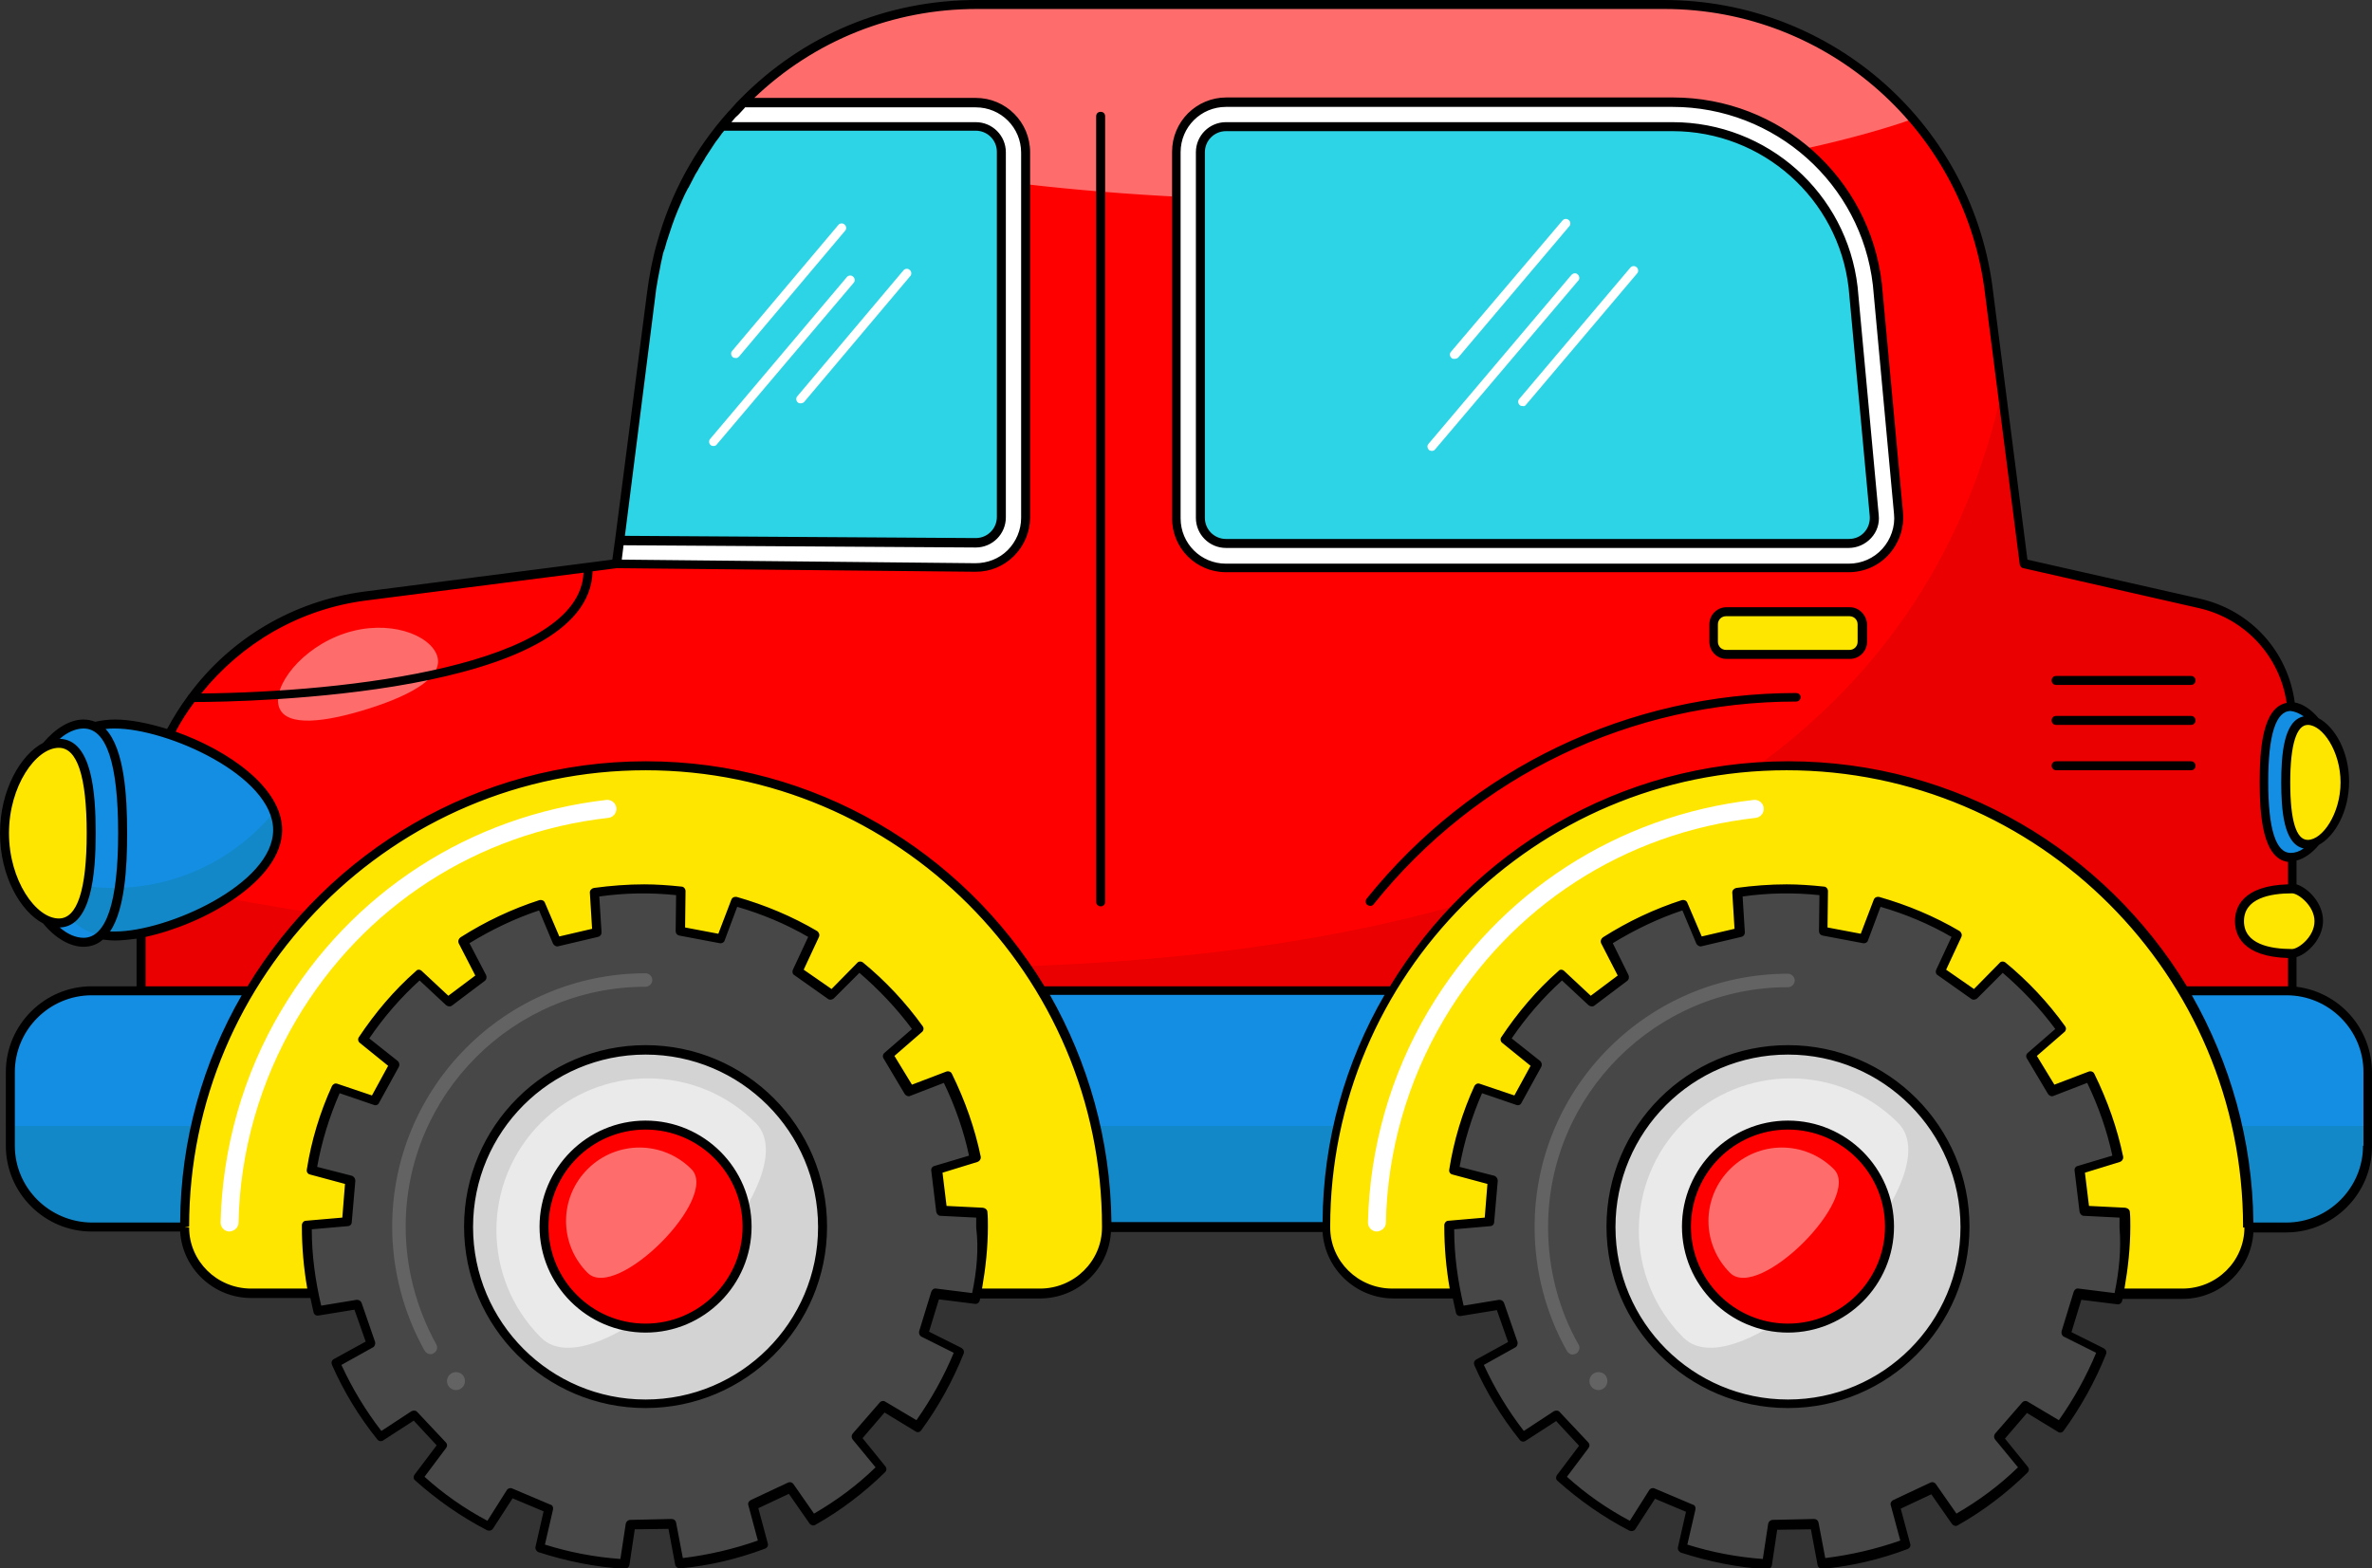 <?xml version="1.0" encoding="utf-8"?>
<!-- Generator: Adobe Illustrator 24.0.0, SVG Export Plug-In . SVG Version: 6.00 Build 0)  -->
<svg version="1.1" id="car" xmlns="http://www.w3.org/2000/svg" xmlns:xlink="http://www.w3.org/1999/xlink" x="0px" y="0px"
	 viewBox="0 0 528 349.2" style="enable-background:new 0 0 528 349.2;" xml:space="preserve">
<rect x="0" y="0" width="528" height="349.2" fill="#333333" stroke="none"/>
<style type="text/css">
	.st0{fill:#FF0000;}
	.st1_car{fill:#EA0000;}
	.st2_car{fill:#138EE2;}
	.st3_car{fill:#1288C9;}
	.st4_car{fill:#FFE600;}
	.st5_car{fill:#474747;}
	.st6_car{fill:#D3D3D3;}
	.st7_car{fill:#EAEAEA;}
	.st8_car{fill:#FF6C6C;}
	.st9_car{fill:#2CD4E5;}
	.st10_car{fill:#636363;}
	.st11_car{fill:#FFFFFF;}
</style>
<path class="st0" d="M37.6,163.5c8.3-16.4,24.4-28.3,43.7-30.8l55.9-7.2l0.7-5.1l7.1-54.9c1.6-14.1,7.3-27,15.7-37.3
	c0.2-0.2,0.3-0.4,0.5-0.6c1.3-1.7,2.8-3.3,4.3-4.8C178.7,9.3,197.2,1,217.4,1h153.1c22,0,42,9.8,55.4,25.5c9.2,10.7,15.3,24.1,17,39
	l2.8,21.4l5,38.6l39.1,8.9c11.1,2.5,19.2,11.9,20.4,23c-0.1,0-0.1,0-0.2,0c-4.7,0-6,7.5-6,16.8c0,9.3,1.3,16.8,6,16.8
	c0.1,0,0.2,0,0.4,0v29.7c-0.4,0-0.9-0.1-1.3-0.1H31.4v-12.8c12.5-2.5,30.4-11.8,30.4-23C61.8,175.4,49.1,167.3,37.6,163.5z"/>
<path class="st1_car" d="M510.2,160.2v113H31.4v-76.8c176.9,34.8,382.5,34.4,414.2-109.4l5,38.6l39.1,8.9
	C501.7,137.2,510.2,147.8,510.2,160.2z"/>
<path class="st2_car" d="M527,238.7v16.4c0,10-8.1,18.1-18.1,18.1H20.4c-10,0-18.1-8.1-18.1-18.1v-16.4c0-10,8.1-18.1,18.1-18.1h488.5
	C518.9,220.6,527,228.7,527,238.7z M61.8,184.8c0,13-24.5,23.6-36.2,23.6c-1.1,0-2.1-0.1-3.1-0.3c-1.1,1.1-2.4,1.6-4,1.6
	c-6.8,0-14.6-10.9-14.6-24.3c0-13.4,7.8-24.3,14.6-24.3c0.9,0,1.8,0.2,2.6,0.6c1.3-0.4,2.8-0.6,4.5-0.6
	C37.4,161.2,61.8,171.8,61.8,184.8z M509.9,157.4c-4.7,0-6,7.5-6,16.8c0,9.3,1.3,16.8,6,16.8c4.7,0,10.1-7.5,10.1-16.8
	C520,164.9,514.6,157.4,509.9,157.4z"/>
<path class="st3_car" d="M527,250.7v4.3c0,10-8.1,18.1-18.1,18.1H20.4c-10,0-18.1-8.1-18.1-18.1v-4.3H527z M25.2,197.7
	c-4.7,0-9.3-0.7-13.6-2c1.7,7.6,5.7,12.8,14,12.8c11.8,0,36.2-10.6,36.2-23.6c0-1.4-0.3-2.8-0.8-4.1
	C52.5,191.1,39.6,197.7,25.2,197.7z"/>
<path class="st4_car" d="M20.2,185.5c0,11.1-1.5,20-7.2,20s-12.1-9-12.1-20c0-11.1,6.4-20,12.1-20S20.2,174.4,20.2,185.5z M508.8,174.2
	c0,7.6,1.1,13.8,4.9,13.8c3.9,0,8.3-6.2,8.3-13.8c0-7.6-4.4-13.8-8.3-13.8C509.8,160.4,508.8,166.6,508.8,174.2z M498.4,205.1
	c0,7.2,9.7,7.2,11.7,7.2s6-3.2,6-7.2s-4-7.2-6-7.2S498.4,197.9,498.4,205.1z M414.5,142.9v-3.9c0-1.5-1.2-2.8-2.8-2.8h-27.5
	c-1.5,0-2.8,1.2-2.8,2.8v3.9c0,1.5,1.2,2.8,2.8,2.8h27.5C413.3,145.6,414.5,144.4,414.5,142.9z M55.9,287.9
	c-8.1,0-14.8-6.5-14.8-14.6c0-0.1,0-0.1,0-0.2c0-56.7,46-102.6,102.6-102.6s102.6,46,102.6,102.6c0,0.1,0,0.1,0,0.2
	c0,8.1-6.7,14.6-14.8,14.6H55.9z M485.8,287.9c8.1,0,14.8-6.5,14.8-14.6c0-0.1,0-0.1,0-0.2c0-56.7-46-102.6-102.6-102.6
	s-102.6,46-102.6,102.6c0,0.1,0,0.1,0,0.2c0,8.1,6.7,14.6,14.8,14.6H485.8z"/>
<path class="st5_car" d="M132.6,198.7c3.6-0.5,7.3-0.8,11-0.8c2.8,0,5.5,0.2,8.1,0.4l-0.2,8.9l9,1.7l3.2-8.4c6.3,1.7,12.2,4.3,17.7,7.5
	l-3.8,8.1l7.5,5.3l6.3-6.4c4.9,4.1,9.3,8.8,13.1,14l-6.7,5.9l4.7,7.9l8.3-3.2c2.8,5.7,5,11.8,6.3,18.1l-8.6,2.6l1.1,9.1l8.9,0.4
	c0,1.1,0.1,2.1,0.1,3.2c0,5.5-0.6,10.8-1.7,15.9l-8.9-1.1l-2.7,8.8l8,4c-2.4,6-5.5,11.7-9.3,16.8l-7.7-4.6l-6,6.9l5.7,6.9
	c-4.6,4.5-9.7,8.4-15.3,11.6l-5.1-7.3l-8.3,3.9l2.4,8.6c-5.9,2.2-12.2,3.7-18.7,4.3l-1.7-8.8l-9.2,0.2l-1.4,8.8
	c-6.5-0.4-12.9-1.6-18.8-3.6l2-8.7l-8.5-3.6l-4.8,7.5c-5.7-3-11-6.7-15.7-11l5.4-7.1l-6.3-6.7l-7.5,4.9c-4-5-7.3-10.5-9.9-16.4
	l7.8-4.3l-3-8.7l-8.8,1.4c-1.5-6-2.4-12.3-2.4-18.8c0-0.1,0-0.2,0-0.3l8.9-0.8l0.8-9.2l-8.6-2.3c1.1-6.4,3-12.6,5.6-18.4l8.5,2.9
	l4.4-8l-7-5.6c3.6-5.4,7.8-10.2,12.6-14.5l6.5,6.1l7.3-5.5l-4.1-7.9c5.4-3.4,11.2-6.2,17.4-8.2l3.5,8.2l8.9-2.1L132.6,198.7z
	 M387.5,207.7l-8.9,2.1l-3.5-8.2c-6.2,2-12,4.7-17.4,8.2l4.1,7.9l-7.3,5.5l-6.5-6.1c-4.8,4.3-9,9.1-12.6,14.5l7,5.6l-4.4,8l-8.5-2.9
	c-2.6,5.8-4.5,11.9-5.6,18.4l8.6,2.3l-0.8,9.2l-8.9,0.8c0,0.1,0,0.2,0,0.3c0,6.5,0.8,12.8,2.4,18.8l8.8-1.4l3,8.7l-7.8,4.3
	c2.6,5.9,6,11.4,9.9,16.4l7.5-4.9l6.3,6.7l-5.4,7.1c4.7,4.3,10,8,15.7,11l4.8-7.5l8.5,3.6l-2,8.7c6,2,12.3,3.2,18.8,3.6l1.4-8.8
	l9.2-0.2l1.7,8.8c6.5-0.7,12.8-2.1,18.7-4.3l-2.4-8.6l8.3-3.9l5.1,7.3c5.6-3.2,10.7-7.1,15.3-11.6l-5.7-6.9l6-6.9l7.7,4.6
	c3.8-5.1,6.9-10.8,9.3-16.8l-8-4l2.7-8.8l8.9,1.1c1.1-5.1,1.7-10.5,1.7-15.9c0-1.1,0-2.1-0.1-3.2l-8.9-0.4l-1.1-9.1l8.6-2.6
	c-1.3-6.4-3.5-12.5-6.3-18.1l-8.3,3.2l-4.7-7.9l6.7-5.9c-3.8-5.2-8.2-9.9-13.1-14l-6.3,6.4l-7.5-5.3l3.8-8.1
	c-5.5-3.2-11.4-5.7-17.7-7.5l-3.2,8.4l-9-1.7l0.2-8.9c-2.7-0.3-5.4-0.4-8.1-0.4c-3.8,0-7.4,0.3-11,0.8L387.5,207.7z"/>
<path class="st6_car" d="M183.1,273.1c0,21.8-17.7,39.4-39.4,39.4s-39.4-17.7-39.4-39.4c0-21.8,17.7-39.4,39.4-39.4
	S183.1,251.4,183.1,273.1z M398,233.7c-21.8,0-39.4,17.7-39.4,39.4c0,21.8,17.7,39.4,39.4,39.4s39.4-17.7,39.4-39.4
	C437.4,251.4,419.8,233.7,398,233.7z"/>
<path class="st7_car" d="M120.4,297.8c-13.2-13.2-13.2-34.6,0-47.8c13.2-13.2,34.6-13.2,47.8,0C181.4,263.2,133.6,311,120.4,297.8z
	 M422.5,250c-13.2-13.2-34.6-13.2-47.8,0c-13.2,13.2-13.2,34.6,0,47.8C387.9,311,435.7,263.2,422.5,250z"/>
<path class="st0" d="M166.3,273.1c0,12.5-10.1,22.6-22.6,22.6c-12.5,0-22.6-10.1-22.6-22.6s10.1-22.6,22.6-22.6
	C156.2,250.5,166.3,260.7,166.3,273.1z M398,250.5c-12.5,0-22.6,10.1-22.6,22.6s10.1,22.6,22.6,22.6s22.6-10.1,22.6-22.6
	S410.5,250.5,398,250.5z"/>
<path class="st8_car" d="M425.8,26.5c-32,11.2-90.6,18-137.1,18c-45.1,0-96.1-6.4-127.7-17c1.3-1.7,2.8-3.3,4.3-4.8
	C178.7,9.3,197.2,1,217.4,1h153.1C392.5,1,412.4,10.8,425.8,26.5z M76.8,141c-9.7,3.2-16.2,11.8-14.7,16.4
	c1.5,4.6,10.5,3.4,20.2,0.3s16.5-7.1,15-11.7C95.7,141.3,86.5,137.8,76.8,141z"/>
<path class="st8_car" d="M130.8,283.4c-6.4-6.4-6.4-16.7,0-23.1c6.4-6.4,16.7-6.4,23.1,0C160.3,266.7,137.2,289.8,130.8,283.4z
	 M408.2,260.3c-6.4-6.4-16.7-6.4-23.1,0c-6.4,6.4-6.4,16.7,0,23.1C391.5,289.8,414.6,266.7,408.2,260.3z"/>
<path class="st9_car" d="M272.9,121c-3.1,0-5.7-2.6-5.7-5.7V33.9c0-3.2,2.6-5.7,5.7-5.7h99.4c20.5,0,37.8,15.4,40.2,35.8l4.7,50.8
	c0.2,1.6-0.4,3.2-1.5,4.4c-1.1,1.2-2.6,1.9-4.2,1.9H272.9z M217.1,28.2h-56.5c-8.4,10.4-14,23.2-15.7,37.3l-7.1,54.9l79.3,0.5
	c3.1,0,5.7-2.6,5.7-5.7V33.9C222.8,30.8,220.3,28.2,217.1,28.2z"/>
<path class="st10_car" d="M95.8,301.5c-0.5,0-1-0.3-1.3-0.8c-4.7-8.4-7.2-18-7.2-27.6c0-31.1,25.3-56.4,56.4-56.4c0.8,0,1.5,0.7,1.5,1.5
	s-0.7,1.5-1.5,1.5c-29.4,0-53.4,24-53.4,53.4c0,9.2,2.4,18.2,6.8,26.2c0.4,0.7,0.2,1.6-0.6,2C96.3,301.5,96.1,301.5,95.8,301.5z
	 M101.5,305.5c-1.1,0-2,0.9-2,2s0.9,2,2,2c1.1,0,2-0.9,2-2S102.7,305.5,101.5,305.5z M350.8,301.4c0.7-0.4,1-1.3,0.6-2
	c-4.5-7.9-6.8-17-6.8-26.2c0-29.4,24-53.4,53.4-53.4c0.8,0,1.5-0.7,1.5-1.5s-0.7-1.5-1.5-1.5c-31.1,0-56.4,25.3-56.4,56.4
	c0,9.7,2.5,19.3,7.2,27.6c0.3,0.5,0.8,0.8,1.3,0.8C350.4,301.5,350.6,301.5,350.8,301.4z M355.8,305.5c-1.1,0-2,0.9-2,2s0.9,2,2,2
	s2-0.9,2-2S357,305.5,355.8,305.5z"/>
<path class="st11_car" d="M318.7,100.4c-0.2,0-0.5-0.1-0.6-0.2c-0.4-0.4-0.5-1-0.1-1.4l31.8-37.6c0.4-0.4,1-0.5,1.4-0.1
	c0.4,0.4,0.5,1,0.1,1.4L319.5,100C319.3,100.3,319,100.4,318.7,100.4z M324.6,79.6l24.7-29.2c0.4-0.4,0.3-1.1-0.1-1.4
	c-0.4-0.4-1.1-0.3-1.4,0.1L323,78.3c-0.4,0.4-0.3,1.1,0.1,1.4c0.2,0.2,0.4,0.2,0.6,0.2C324.1,79.9,324.4,79.8,324.6,79.6z
	 M339.7,90.1l24.7-29.2c0.4-0.4,0.3-1.1-0.1-1.4c-0.4-0.4-1.1-0.3-1.4,0.1l-24.7,29.2c-0.4,0.4-0.3,1.1,0.1,1.4
	c0.2,0.2,0.4,0.2,0.6,0.2C339.2,90.5,339.5,90.4,339.7,90.1z M159.6,98.9L190,63c0.4-0.4,0.3-1.1-0.1-1.4c-0.4-0.4-1.1-0.3-1.4,0.1
	l-30.4,36c-0.4,0.4-0.3,1.1,0.1,1.4c0.2,0.2,0.4,0.2,0.6,0.2C159.2,99.3,159.4,99.2,159.6,98.9z M164.5,79.4l23.6-28
	c0.4-0.4,0.3-1.1-0.1-1.4c-0.4-0.4-1.1-0.3-1.4,0.1l-23.6,28c-0.4,0.4-0.3,1.1,0.1,1.4c0.2,0.2,0.4,0.2,0.6,0.2
	C164,79.8,164.3,79.6,164.5,79.4z M179,89.5l23.6-28c0.4-0.4,0.3-1.1-0.1-1.4c-0.4-0.4-1.1-0.3-1.4,0.1l-23.6,28
	c-0.4,0.4-0.3,1.1,0.1,1.4c0.2,0.2,0.4,0.2,0.6,0.2C178.5,89.8,178.8,89.7,179,89.5z M53.1,272.2c0.3-15.8,4.8-31.5,12.9-45.2
	c14.9-25.2,40.2-41.6,69.4-44.9c1.1-0.1,1.9-1.1,1.8-2.2c-0.1-1.1-1.1-1.9-2.2-1.8c-30.4,3.5-56.8,20.6-72.4,46.9
	c-8.5,14.3-13.1,30.6-13.5,47.2c0,1.1,0.9,2,2,2c0,0,0,0,0,0C52.2,274.1,53.1,273.3,53.1,272.2z M308.5,272.2
	c0.3-15.8,4.8-31.5,12.9-45.2c14.9-25.2,40.2-41.6,69.4-44.9c1.1-0.1,1.9-1.1,1.8-2.2c-0.1-1.1-1.1-1.9-2.2-1.8
	c-30.4,3.5-56.8,20.6-72.4,46.9c-8.5,14.3-13.1,30.6-13.5,47.2c0,1.1,0.9,2,2,2c0,0,0,0,0,0C307.6,274.1,308.5,273.3,308.5,272.2z
	 M422.6,114.3l-4.7-50.9c-2.7-23.1-22.3-40.6-45.6-40.6h-99.4c-6.2,0-11.1,5-11.1,11.1v81.4c0,6.2,5,11.1,11.1,11.1h138.6
	C418.1,126.4,423.2,120.8,422.6,114.3z M415.8,119.2c-1.1,1.2-2.6,1.9-4.2,1.9H272.9c-3.1,0-5.7-2.6-5.7-5.7V33.9
	c0-3.2,2.6-5.7,5.7-5.7h99.4c20.5,0,37.8,15.4,40.2,35.8l4.7,50.8C417.4,116.4,416.9,118,415.8,119.2z M217.1,22.8h-51.7
	c-2.3,2.3-5.3,6.1-4.8,5.4h56.5c3.1,0,5.7,2.6,5.7,5.7v81.3c0,3.1-2.6,5.7-5.7,5.7l-79.3-0.5l-0.7,5.1l79.8,0.8
	c6.2,0.1,11.3-4.9,11.3-11.1V33.9C228.3,27.7,223.3,22.8,217.1,22.8z"/>
<path d="M398,232.7c-22.3,0-40.4,18.1-40.4,40.4c0,22.3,18.1,40.4,40.4,40.4c22.3,0,40.4-18.1,40.4-40.4
	C438.4,250.8,420.3,232.7,398,232.7z M398,311.6c-21.2,0-38.4-17.2-38.4-38.4s17.2-38.4,38.4-38.4s38.4,17.2,38.4,38.4
	S419.2,311.6,398,311.6z M398,249.5c-13,0-23.6,10.6-23.6,23.6s10.6,23.6,23.6,23.6s23.6-10.6,23.6-23.6S411,249.5,398,249.5z
	 M398,294.7c-11.9,0-21.6-9.7-21.6-21.6s9.7-21.6,21.6-21.6c11.9,0,21.6,9.7,21.6,21.6S409.9,294.7,398,294.7z M143.7,232.7
	c-22.3,0-40.4,18.1-40.4,40.4c0,22.3,18.1,40.4,40.4,40.4c22.3,0,40.4-18.1,40.4-40.4C184.1,250.8,166,232.7,143.7,232.7z
	 M143.7,311.6c-21.2,0-38.4-17.2-38.4-38.4s17.2-38.4,38.4-38.4s38.4,17.2,38.4,38.4S164.9,311.6,143.7,311.6z M511.2,219.7v-6.6
	c2.6-0.8,5.9-4.2,5.9-8.1c0-3.9-3.3-7.3-5.9-8.1v-5.3c1.7-0.4,3.5-1.7,5-3.5c3.5-1.9,6.7-7.4,6.7-14.1c0-6.7-3.2-12.2-6.8-14.1
	c-1.6-1.9-3.5-3.2-5.3-3.5c-1.5-11.3-9.7-20.5-21.1-23.1l-38.4-8.7l-7.6-59.3C439.5,28.1,408,0,370.4,0H217.4
	c-20,0-38.7,7.8-52.7,22.1c-0.5,0.5-1,1-1.4,1.5c-0.3,0.3-0.6,0.7-0.9,1c-0.1,0.1-0.2,0.2-0.3,0.3c-7.5,8.4-12.8,18.2-15.8,29
	c-1.1,3.8-1.8,7.6-2.3,11.5l-7.1,54.9l-0.6,4.3l-55.1,7.1c-16.1,2.1-30,10.6-39.1,22.9c-0.1,0.1-0.3,0.3-0.3,0.4
	c-1.7,2.3-3.2,4.7-4.6,7.3c-4.2-1.3-8.3-2.1-11.6-2.1c-1.6,0-3,0.2-4.4,0.5c-0.8-0.3-1.7-0.5-2.6-0.5c-3,0-6.2,1.9-9,5.2l0,0
	C4.6,168,0,175.9,0,185.5c0,9.6,4.6,17.5,9.6,20.1c2.7,3.3,6,5.2,9,5.2c1.7,0,3.2-0.6,4.3-1.6c0.9,0.1,1.8,0.2,2.7,0.2
	c1.5,0,3.1-0.2,4.8-0.4v10.6h-10c-10.5,0-19.1,8.6-19.1,19.1v16.4c0,10.5,8.6,19.1,19.1,19.1h19.7c0.5,8.2,7.4,14.8,15.8,14.8h13.2
	c0.2,1.1,0.5,2.2,0.7,3.2c0.1,0.5,0.6,0.8,1.1,0.7l8-1.3l2.5,7.1l-7.1,3.9c-0.5,0.3-0.6,0.8-0.4,1.3c2.6,5.9,6,11.5,10.1,16.6
	c0.3,0.4,0.9,0.5,1.3,0.2l6.8-4.4l5.1,5.5l-4.9,6.5c-0.3,0.4-0.3,1,0.1,1.3c4.8,4.3,10.2,8.1,16,11.1c0.5,0.2,1,0.1,1.3-0.3l4.4-6.8
	l6.9,2.9l-1.8,7.9c-0.1,0.5,0.2,1,0.7,1.2c6.2,2,12.6,3.3,19.1,3.7c0,0,0,0,0.1,0c0.5,0,0.9-0.4,1-0.8l1.2-8l7.5-0.1l1.5,8
	c0.1,0.5,0.6,0.8,1.1,0.8c6.5-0.6,12.8-2.1,18.9-4.4c0.5-0.2,0.8-0.7,0.6-1.2l-2.1-7.8l6.8-3.2l4.6,6.6c0.3,0.4,0.9,0.6,1.3,0.3
	c5.7-3.2,10.9-7.2,15.5-11.7c0.4-0.4,0.4-0.9,0.1-1.3l-5.1-6.3l4.9-5.7l6.9,4.2c0.4,0.3,1,0.2,1.3-0.3c3.8-5.2,7-11,9.4-17
	c0.2-0.5,0-1-0.5-1.3l-7.2-3.6l2.2-7.2l8,1c0.5,0.1,1-0.3,1.1-0.8c0-0.1,0-0.2,0.1-0.4h13.3c8.4,0,15.3-6.5,15.8-14.8h47.1
	c0.5,8.2,7.4,14.8,15.8,14.8h13.2c0.2,1.1,0.5,2.2,0.7,3.2c0.1,0.5,0.6,0.8,1.1,0.7l8-1.3l2.5,7.1l-7.1,3.9
	c-0.5,0.3-0.6,0.8-0.4,1.3c2.6,5.9,6,11.5,10.1,16.6c0.3,0.4,0.9,0.5,1.3,0.2l6.8-4.4l5.1,5.5l-4.9,6.5c-0.3,0.4-0.3,1,0.1,1.3
	c4.8,4.3,10.2,8.1,16,11.1c0.5,0.2,1,0.1,1.3-0.3l4.4-6.8l6.9,2.9l-1.8,7.9c-0.1,0.5,0.2,1,0.7,1.2c6.2,2,12.6,3.3,19.1,3.7
	c0,0,0,0,0.1,0c0.5,0,0.9-0.4,1-0.8l1.2-8l7.5-0.1l1.5,8c0.1,0.5,0.6,0.8,1.1,0.8c6.5-0.6,12.8-2.1,18.9-4.4
	c0.5-0.2,0.8-0.7,0.6-1.2l-2.1-7.8l6.8-3.2l4.6,6.6c0.3,0.4,0.9,0.6,1.3,0.3c5.7-3.2,10.9-7.2,15.5-11.7c0.4-0.4,0.4-0.9,0.1-1.3
	l-5.1-6.3l4.9-5.7l6.9,4.2c0.4,0.3,1,0.2,1.3-0.3c3.8-5.2,7-11,9.4-17c0.2-0.5,0-1-0.5-1.3l-7.2-3.6l2.2-7.2l8,1
	c0.5,0.1,1-0.3,1.1-0.8c0-0.1,0-0.2,0.1-0.4h13.3c8.4,0,15.3-6.5,15.8-14.8h7.3c10.5,0,19.1-8.6,19.1-19.1v-16.4
	C528,228.9,520.7,220.9,511.2,219.7z M515.2,205.1c0,3.5-3.6,6.2-5,6.2c-4.9,0-10.7-1.1-10.7-6.2c0-5.1,5.8-6.2,10.7-6.2
	C511.6,198.9,515.2,201.7,515.2,205.1z M521,174.2c0,6.9-4,12.8-7.3,12.8c-2.6,0-3.9-4.4-3.9-12.8s1.4-12.8,3.9-12.8
	C517,161.4,521,167.3,521,174.2z M512.8,159.5c-4.5,0.9-5,8.7-5,14.7c0,6,0.5,13.8,5,14.7c-1,0.7-1.9,1-2.9,1c-3.3,0-5-5.3-5-15.8
	s1.7-15.8,5-15.8C510.8,158.4,511.8,158.8,512.8,159.5z M145.9,65.7c0.1-0.9,0.2-1.8,0.4-2.7c0.1-0.4,0.1-0.8,0.2-1.2
	c0.1-0.5,0.2-1,0.3-1.5c0.1-0.5,0.2-1.1,0.3-1.6c0.1-0.3,0.1-0.6,0.2-0.9c0.1-0.5,0.2-0.9,0.3-1.4c0.1-0.2,0.1-0.4,0.2-0.6
	c0-0.1,0-0.2,0.1-0.2c0.3-1.1,0.6-2.2,1-3.3c0.1-0.2,0.1-0.4,0.2-0.6c0.7-2.2,1.5-4.3,2.4-6.3c0.1-0.2,0.2-0.5,0.3-0.7
	c0.4-0.9,0.8-1.8,1.3-2.7c0.1-0.1,0.1-0.2,0.2-0.3c0.5-1,1-1.9,1.5-2.9c0.2-0.3,0.3-0.5,0.5-0.8c0.4-0.8,0.9-1.5,1.3-2.2
	c0.1-0.2,0.3-0.4,0.4-0.7c0.6-0.9,1.1-1.7,1.7-2.6c0.2-0.3,0.4-0.6,0.6-0.9c0.5-0.6,0.9-1.2,1.4-1.9c0.2-0.2,0.3-0.4,0.5-0.6h56
	c2.6,0,4.7,2.1,4.7,4.7v81.3c0,2.6-2.1,4.7-4.7,4.7l-78.1-0.5L145.9,65.7z M138.8,121.4l78.4,0.5c3.7,0,6.7-3,6.7-6.7V33.9
	c0-3.7-3-6.7-6.7-6.7h-54.4c0,0,0.1-0.1,0.1-0.1c0.4-0.5,0.8-1,1.3-1.4c0.1-0.1,0.2-0.2,0.3-0.3c0.4-0.4,0.8-0.9,1.2-1.3
	c0.1-0.1,0.1-0.2,0.2-0.2h51.3c5.6,0,10.1,4.5,10.1,10.1v81.3c0,2.7-1.1,5.3-3,7.2c-1.9,1.9-4.5,2.9-7.2,2.9l-78.7-0.8L138.8,121.4z
	 M81.5,133.7l48.4-6.2c-0.9,20.7-52.8,26.6-85.1,26.9C53.7,143.3,66.6,135.6,81.5,133.7z M43.3,156.3c11.5,0,88-1.4,88.6-29.1
	l5.4-0.7l79.8,0.8c0,0,0.1,0,0.1,0c3.2,0,6.2-1.2,8.5-3.5c2.3-2.3,3.6-5.4,3.6-8.6V33.9c0-6.7-5.4-12.1-12.1-12.1h-49.3
	C181.3,9,198.8,2,217.4,2h153.1c36.5,0,67.2,27.4,71.4,63.7l7.7,60c0.1,0.4,0.4,0.8,0.8,0.8l39.1,8.9c10.4,2.4,18,10.8,19.5,21.1
	c-5.4,1-6,10.4-6,17.7c0,7.4,0.7,17,6.3,17.7v5c-10.2,0.3-11.8,5.2-11.8,8.2s1.6,7.9,11.8,8.2v6.3c-0.1,0-0.2,0-0.3,0h-22.2
	c-18.2-30-51.1-50.1-88.7-50.1c-37.6,0-70.5,20.1-88.7,50.1h-76.9c-18.2-30-51.1-50.1-88.7-50.1c-37.6,0-70.5,20.1-88.7,50.1H32.4
	v-11c13-2.8,30.4-12.5,30.4-23.8c0-9.5-12.1-17.8-23.7-21.9C40.3,160.6,41.7,158.4,43.3,156.3z M294.4,272.1h-47
	c-0.2-18.4-5.2-35.6-13.7-50.6h74.5C299.5,236.5,294.5,253.8,294.4,272.1z M2,185.5c0-10.5,6-19,11.1-19c4.1,0,6.2,6.4,6.2,19
	s-2.1,19-6.2,19C8,204.5,2,196,2,185.5z M18.6,208.8c-1.7,0-3.6-0.8-5.3-2.3c7.1-0.2,8-12.1,8-21c0-8.9-0.8-20.8-8-21
	c1.7-1.5,3.6-2.3,5.3-2.3c5.1,0,7.7,7.8,7.7,23.3S23.6,208.8,18.6,208.8z M25.6,207.4c-0.4,0-0.8,0-1.1,0c3.3-4.9,3.8-14.3,3.8-21.9
	c0-8.3-0.6-18.7-4.8-23.2c0.7-0.1,1.4-0.1,2.1-0.1c11.6,0,35.2,10.5,35.2,22.6S37.2,207.4,25.6,207.4z M3.3,255.1v-16.4
	c0-9.4,7.7-17.1,17.1-17.1h33.4c-8.6,14.9-13.6,32.2-13.7,50.6H20.4C11,272.1,3.3,264.5,3.3,255.1z M216.4,287.9l-8-1
	c-0.5-0.1-0.9,0.2-1.1,0.7l-2.7,8.8c-0.1,0.5,0.1,1,0.5,1.2l7.2,3.6c-2.2,5.3-5,10.3-8.3,15l-6.9-4.1c-0.4-0.3-1-0.2-1.3,0.2l-6,6.9
	c-0.3,0.4-0.3,0.9,0,1.3l5.1,6.2c-4.1,4-8.7,7.4-13.7,10.3l-4.6-6.6c-0.3-0.4-0.8-0.5-1.2-0.3l-8.3,3.9c-0.4,0.2-0.7,0.7-0.5,1.2
	l2.1,7.8c-5.4,1.9-11,3.2-16.7,3.9l-1.5-7.9c-0.1-0.5-0.5-0.8-1-0.8c0,0,0,0,0,0l-9.2,0.2c-0.5,0-0.9,0.4-1,0.8l-1.2,7.9
	c-5.7-0.4-11.4-1.5-16.8-3.2l1.8-7.8c0.1-0.5-0.1-1-0.6-1.1l-8.5-3.6c-0.4-0.2-1,0-1.2,0.4l-4.3,6.8c-5.1-2.7-9.8-6-14-9.8l4.8-6.4
	c0.3-0.4,0.3-0.9-0.1-1.3l-6.3-6.7c-0.3-0.4-0.9-0.4-1.3-0.2l-6.7,4.4c-3.5-4.5-6.5-9.5-8.9-14.7l7-3.9c0.4-0.2,0.6-0.7,0.5-1.2
	l-3-8.7c-0.2-0.5-0.6-0.7-1.1-0.7l-7.9,1.3c-1.3-5.5-2.1-11.2-2.1-17l8-0.7c0.5,0,0.9-0.4,0.9-0.9l0.8-9.2c0-0.5-0.3-0.9-0.7-1.1
	l-7.8-2c1-5.6,2.7-11.1,5-16.4l7.6,2.6c0.5,0.2,1,0,1.2-0.5l4.4-8c0.2-0.4,0.1-1-0.3-1.3l-6.3-5c3.2-4.7,7-9.1,11.2-12.9l5.9,5.5
	c0.4,0.3,0.9,0.4,1.3,0.1l7.3-5.5c0.4-0.3,0.5-0.8,0.3-1.3l-3.7-7.1c4.9-3,10.1-5.5,15.5-7.3l3.1,7.4c0.2,0.4,0.7,0.7,1.1,0.6
	l8.9-2.1c0.5-0.1,0.8-0.5,0.8-1l-0.5-8c5.7-0.8,11.3-0.9,17.1-0.3l-0.1,8c0,0.5,0.3,0.9,0.8,1l9,1.7c0.5,0.1,1-0.2,1.1-0.6l2.8-7.5
	c5.5,1.6,10.8,3.8,15.8,6.7l-3.4,7.3c-0.2,0.4-0.1,1,0.3,1.2l7.5,5.3c0.4,0.3,0.9,0.2,1.3-0.1l5.7-5.7c4.3,3.7,8.3,7.9,11.7,12.5
	l-6.1,5.3c-0.4,0.3-0.5,0.9-0.2,1.3l4.7,7.9c0.3,0.4,0.8,0.6,1.2,0.4l7.5-2.9c2.5,5.2,4.4,10.6,5.6,16.2l-7.7,2.3
	c-0.5,0.1-0.8,0.6-0.7,1.1l1.1,9.1c0.1,0.5,0.5,0.9,0.9,0.9l8,0.4c0,0.7,0,1.5,0,2.3C217.9,278.1,217.4,283.1,216.4,287.9z
	 M245.3,273.3c0,7.5-6.2,13.6-13.8,13.6h-12.9c0.8-4.6,1.3-9.2,1.3-13.8c0-1.1,0-2.2-0.1-3.2c0-0.5-0.4-0.9-1-1l-8.1-0.4l-0.9-7.4
	l7.8-2.4c0.5-0.2,0.8-0.7,0.7-1.2c-1.3-6.3-3.5-12.5-6.4-18.4c-0.2-0.5-0.8-0.7-1.3-0.5l-7.6,2.9l-3.9-6.4l6.1-5.3
	c0.4-0.3,0.5-0.9,0.2-1.3c-3.8-5.3-8.3-10.1-13.3-14.2c-0.4-0.3-1-0.3-1.3,0.1l-5.7,5.8l-6.2-4.3l3.4-7.3c0.2-0.5,0-1-0.4-1.3
	c-5.6-3.3-11.6-5.8-17.9-7.6c-0.5-0.1-1,0.1-1.2,0.6l-2.9,7.6l-7.4-1.4l0.1-8.1c0-0.5-0.4-1-0.9-1c-2.8-0.3-5.6-0.5-8.3-0.5
	c-3.7,0-7.5,0.3-11.2,0.8c-0.5,0.1-0.9,0.5-0.9,1l0.5,8.1l-7.3,1.7l-3.2-7.5c-0.2-0.5-0.7-0.7-1.2-0.6c-6.2,2-12.1,4.8-17.6,8.3
	c-0.4,0.3-0.6,0.8-0.4,1.3l3.7,7.2l-6,4.5l-5.9-5.5c-0.4-0.4-1-0.4-1.3,0c-4.9,4.3-9.1,9.3-12.7,14.7c-0.3,0.4-0.2,1,0.2,1.3
	l6.3,5.1l-3.6,6.6l-7.7-2.6c-0.5-0.2-1,0.1-1.2,0.5c-2.7,5.9-4.6,12.2-5.6,18.6c-0.1,0.5,0.2,1,0.7,1.1l7.8,2.1l-0.6,7.5l-8.1,0.7
	c-0.5,0-0.9,0.5-0.9,1l0,0.3c0,4.6,0.4,9.2,1.2,13.8H55.9c-7.6,0-13.8-6.1-13.8-13.6l-1,0l1-0.2c0-56,45.6-101.6,101.6-101.6
	s101.6,45.6,101.6,101.6V273.3z M470.7,287.9l-8-1c-0.5-0.1-0.9,0.2-1.1,0.7l-2.7,8.8c-0.1,0.5,0.1,1,0.5,1.2l7.2,3.6
	c-2.2,5.3-5,10.3-8.3,15l-6.9-4.1c-0.4-0.3-1-0.2-1.3,0.2l-6,6.9c-0.3,0.4-0.3,0.9,0,1.3l5.1,6.2c-4.1,4-8.7,7.4-13.7,10.3l-4.6-6.6
	c-0.3-0.4-0.8-0.5-1.2-0.3l-8.3,3.9c-0.4,0.2-0.7,0.7-0.5,1.2l2.1,7.8c-5.4,1.9-11,3.2-16.7,3.9l-1.5-7.9c-0.1-0.5-0.5-0.8-1-0.8
	c0,0,0,0,0,0l-9.2,0.2c-0.5,0-0.9,0.4-1,0.8l-1.2,7.9c-5.7-0.4-11.4-1.5-16.8-3.2l1.8-7.8c0.1-0.5-0.1-1-0.6-1.1l-8.5-3.6
	c-0.4-0.2-1,0-1.2,0.4l-4.3,6.8c-5.1-2.7-9.8-6-14-9.8l4.8-6.4c0.3-0.4,0.3-0.9-0.1-1.3l-6.3-6.7c-0.3-0.4-0.9-0.4-1.3-0.2l-6.7,4.4
	c-3.5-4.5-6.5-9.5-8.9-14.7l7-3.9c0.4-0.2,0.6-0.7,0.5-1.2l-3-8.7c-0.2-0.5-0.6-0.7-1.1-0.7l-7.9,1.3c-1.3-5.5-2.1-11.2-2.1-17
	l8-0.7c0.5,0,0.9-0.4,0.9-0.9l0.8-9.2c0-0.5-0.3-0.9-0.7-1.1l-7.8-2c1-5.6,2.7-11.1,5-16.4l7.6,2.6c0.5,0.2,1,0,1.2-0.5l4.4-8
	c0.2-0.4,0.1-1-0.3-1.3l-6.3-5c3.2-4.7,7-9.1,11.2-12.9l5.9,5.5c0.4,0.3,0.9,0.4,1.3,0.1l7.3-5.5c0.4-0.3,0.5-0.8,0.3-1.3L359,210
	c4.9-3,10.1-5.5,15.5-7.3l3.1,7.4c0.2,0.4,0.7,0.7,1.1,0.6l8.9-2.1c0.5-0.1,0.8-0.5,0.8-1l-0.5-8c5.7-0.8,11.3-0.9,17.1-0.3l-0.1,8
	c0,0.5,0.3,0.9,0.8,1l9,1.7c0.5,0.1,1-0.2,1.1-0.6l2.8-7.5c5.5,1.6,10.8,3.8,15.8,6.7l-3.4,7.3c-0.2,0.4-0.1,1,0.3,1.2l7.5,5.3
	c0.4,0.3,0.9,0.2,1.3-0.1l5.7-5.7c4.3,3.7,8.3,7.9,11.7,12.5l-6.1,5.3c-0.4,0.3-0.5,0.9-0.2,1.3l4.7,7.9c0.3,0.4,0.8,0.6,1.2,0.4
	l7.5-2.9c2.5,5.2,4.4,10.6,5.6,16.2l-7.7,2.3c-0.5,0.1-0.8,0.6-0.7,1.1l1.1,9.1c0.1,0.5,0.5,0.9,0.9,0.9l8,0.4c0,0.7,0,1.5,0,2.3
	C472.2,278.1,471.7,283.1,470.7,287.9z M499.6,273.3c0,7.5-6.2,13.6-13.8,13.6h-12.9c0.8-4.6,1.3-9.2,1.3-13.8c0-1.2,0-2.3-0.1-3.2
	c0-0.5-0.4-0.9-1-1l-8.1-0.4l-0.9-7.4l7.8-2.4c0.5-0.2,0.8-0.7,0.7-1.2c-1.3-6.3-3.5-12.5-6.4-18.4c-0.2-0.5-0.8-0.7-1.3-0.5
	l-7.6,2.9l-3.9-6.4l6.1-5.3c0.4-0.3,0.5-0.9,0.2-1.3c-3.8-5.3-8.3-10.1-13.3-14.2c-0.4-0.3-1-0.3-1.3,0.1l-5.7,5.8l-6.2-4.3l3.4-7.3
	c0.2-0.5,0-1-0.4-1.3c-5.6-3.3-11.6-5.8-17.9-7.6c-0.5-0.1-1,0.1-1.2,0.6l-2.9,7.6l-7.4-1.4l0.1-8.1c0-0.5-0.4-1-0.9-1
	c-2.8-0.3-5.6-0.5-8.3-0.5c-3.7,0-7.5,0.3-11.2,0.8c-0.5,0.1-0.9,0.5-0.9,1l0.5,8.1l-7.3,1.7l-3.2-7.5c-0.2-0.5-0.7-0.7-1.2-0.6
	c-6.2,2-12.1,4.8-17.6,8.3c-0.4,0.3-0.6,0.8-0.4,1.3l3.7,7.2l-6,4.5l-5.9-5.5c-0.4-0.4-1-0.4-1.3,0c-4.9,4.3-9.1,9.3-12.7,14.7
	c-0.3,0.4-0.2,1,0.2,1.3l6.3,5.1l-3.6,6.6l-7.7-2.6c-0.5-0.2-1,0.1-1.2,0.5c-2.7,5.9-4.6,12.2-5.6,18.6c-0.1,0.5,0.2,1,0.7,1.1
	l7.8,2.1l-0.6,7.5l-8.1,0.7c-0.5,0-0.9,0.5-0.9,1l0,0.3c0,4.6,0.4,9.2,1.2,13.8h-12.8c-7.6,0-13.8-6.1-13.8-13.6v-0.2
	c0-56,45.6-101.6,101.6-101.6s101.6,45.6,101.6,101.6V273.3z M526,255.1c0,9.4-7.7,17.1-17.1,17.1h-7.3
	c-0.2-18.4-5.2-35.6-13.7-50.6h21.1c9.4,0,17.1,7.7,17.1,17.1V255.1z M143.7,249.5c-13,0-23.6,10.6-23.6,23.6s10.6,23.6,23.6,23.6
	s23.6-10.6,23.6-23.6S156.7,249.5,143.7,249.5z M143.7,294.7c-11.9,0-21.6-9.7-21.6-21.6s9.7-21.6,21.6-21.6s21.6,9.7,21.6,21.6
	S155.6,294.7,143.7,294.7z M272.9,122h138.6c1.9,0,3.7-0.8,5-2.2c1.3-1.4,1.9-3.2,1.7-5.1l-4.7-50.8c-2.4-20.9-20.1-36.7-41.2-36.7
	h-99.4c-3.7,0-6.7,3-6.7,6.7v81.4C266.2,119,269.2,122,272.9,122z M268.2,33.9c0-2.6,2.1-4.7,4.7-4.7h99.4c20,0,36.9,15,39.2,34.9
	l4.7,50.8c0.1,1.3-0.3,2.6-1.2,3.6c-0.9,1-2.1,1.5-3.5,1.5H272.9c-2.6,0-4.7-2.1-4.7-4.7V33.9z M272.9,127.4h138.6
	c3.4,0,6.7-1.4,9-4s3.4-5.9,3.1-9.3l-4.7-50.9c-2.7-23.7-22.7-41.5-46.5-41.5h-99.4c-6.7,0-12.1,5.4-12.1,12.1v81.4
	C260.8,122,266.2,127.4,272.9,127.4z M262.8,33.9c0-5.6,4.5-10.1,10.1-10.1h99.4c22.8,0,42,17.1,44.6,39.7l4.7,50.9
	c0.3,2.8-0.7,5.7-2.6,7.8s-4.6,3.3-7.5,3.3H272.9c-5.6,0-10.1-4.5-10.1-10.1V33.9z M411.8,135.2h-27.5c-2.1,0-3.8,1.7-3.8,3.8v3.9
	c0,2.1,1.7,3.8,3.8,3.8h27.5c2.1,0,3.8-1.7,3.8-3.8v-3.9C415.5,136.9,413.8,135.2,411.8,135.2z M413.5,142.9c0,1-0.8,1.8-1.8,1.8
	h-27.5c-1,0-1.8-0.8-1.8-1.8v-3.9c0-1,0.8-1.8,1.8-1.8h27.5c1,0,1.8,0.8,1.8,1.8V142.9z M456.7,170.5c0-0.6,0.4-1,1-1h30
	c0.6,0,1,0.4,1,1s-0.4,1-1,1h-30C457.1,171.5,456.7,171,456.7,170.5z M457.7,152.5h30c0.6,0,1-0.4,1-1s-0.4-1-1-1h-30
	c-0.6,0-1,0.4-1,1S457.1,152.5,457.7,152.5z M399.8,154.3c-37.3,0-72.2,16.7-95.6,45.8c-0.3,0.4-0.3,1.1,0.2,1.4
	c0.2,0.1,0.4,0.2,0.6,0.2c0.3,0,0.6-0.1,0.8-0.4c23-28.7,57.3-45.1,94-45.1c0.6,0,1-0.4,1-1S400.3,154.3,399.8,154.3z M457.7,161.4
	h30c0.6,0,1-0.4,1-1s-0.4-1-1-1h-30c-0.6,0-1,0.4-1,1S457.1,161.4,457.7,161.4z M245,201.8c0.6,0,1-0.4,1-1V25.9c0-0.6-0.4-1-1-1
	s-1,0.4-1,1v174.9C244,201.4,244.5,201.8,245,201.8z"/>
</svg>
